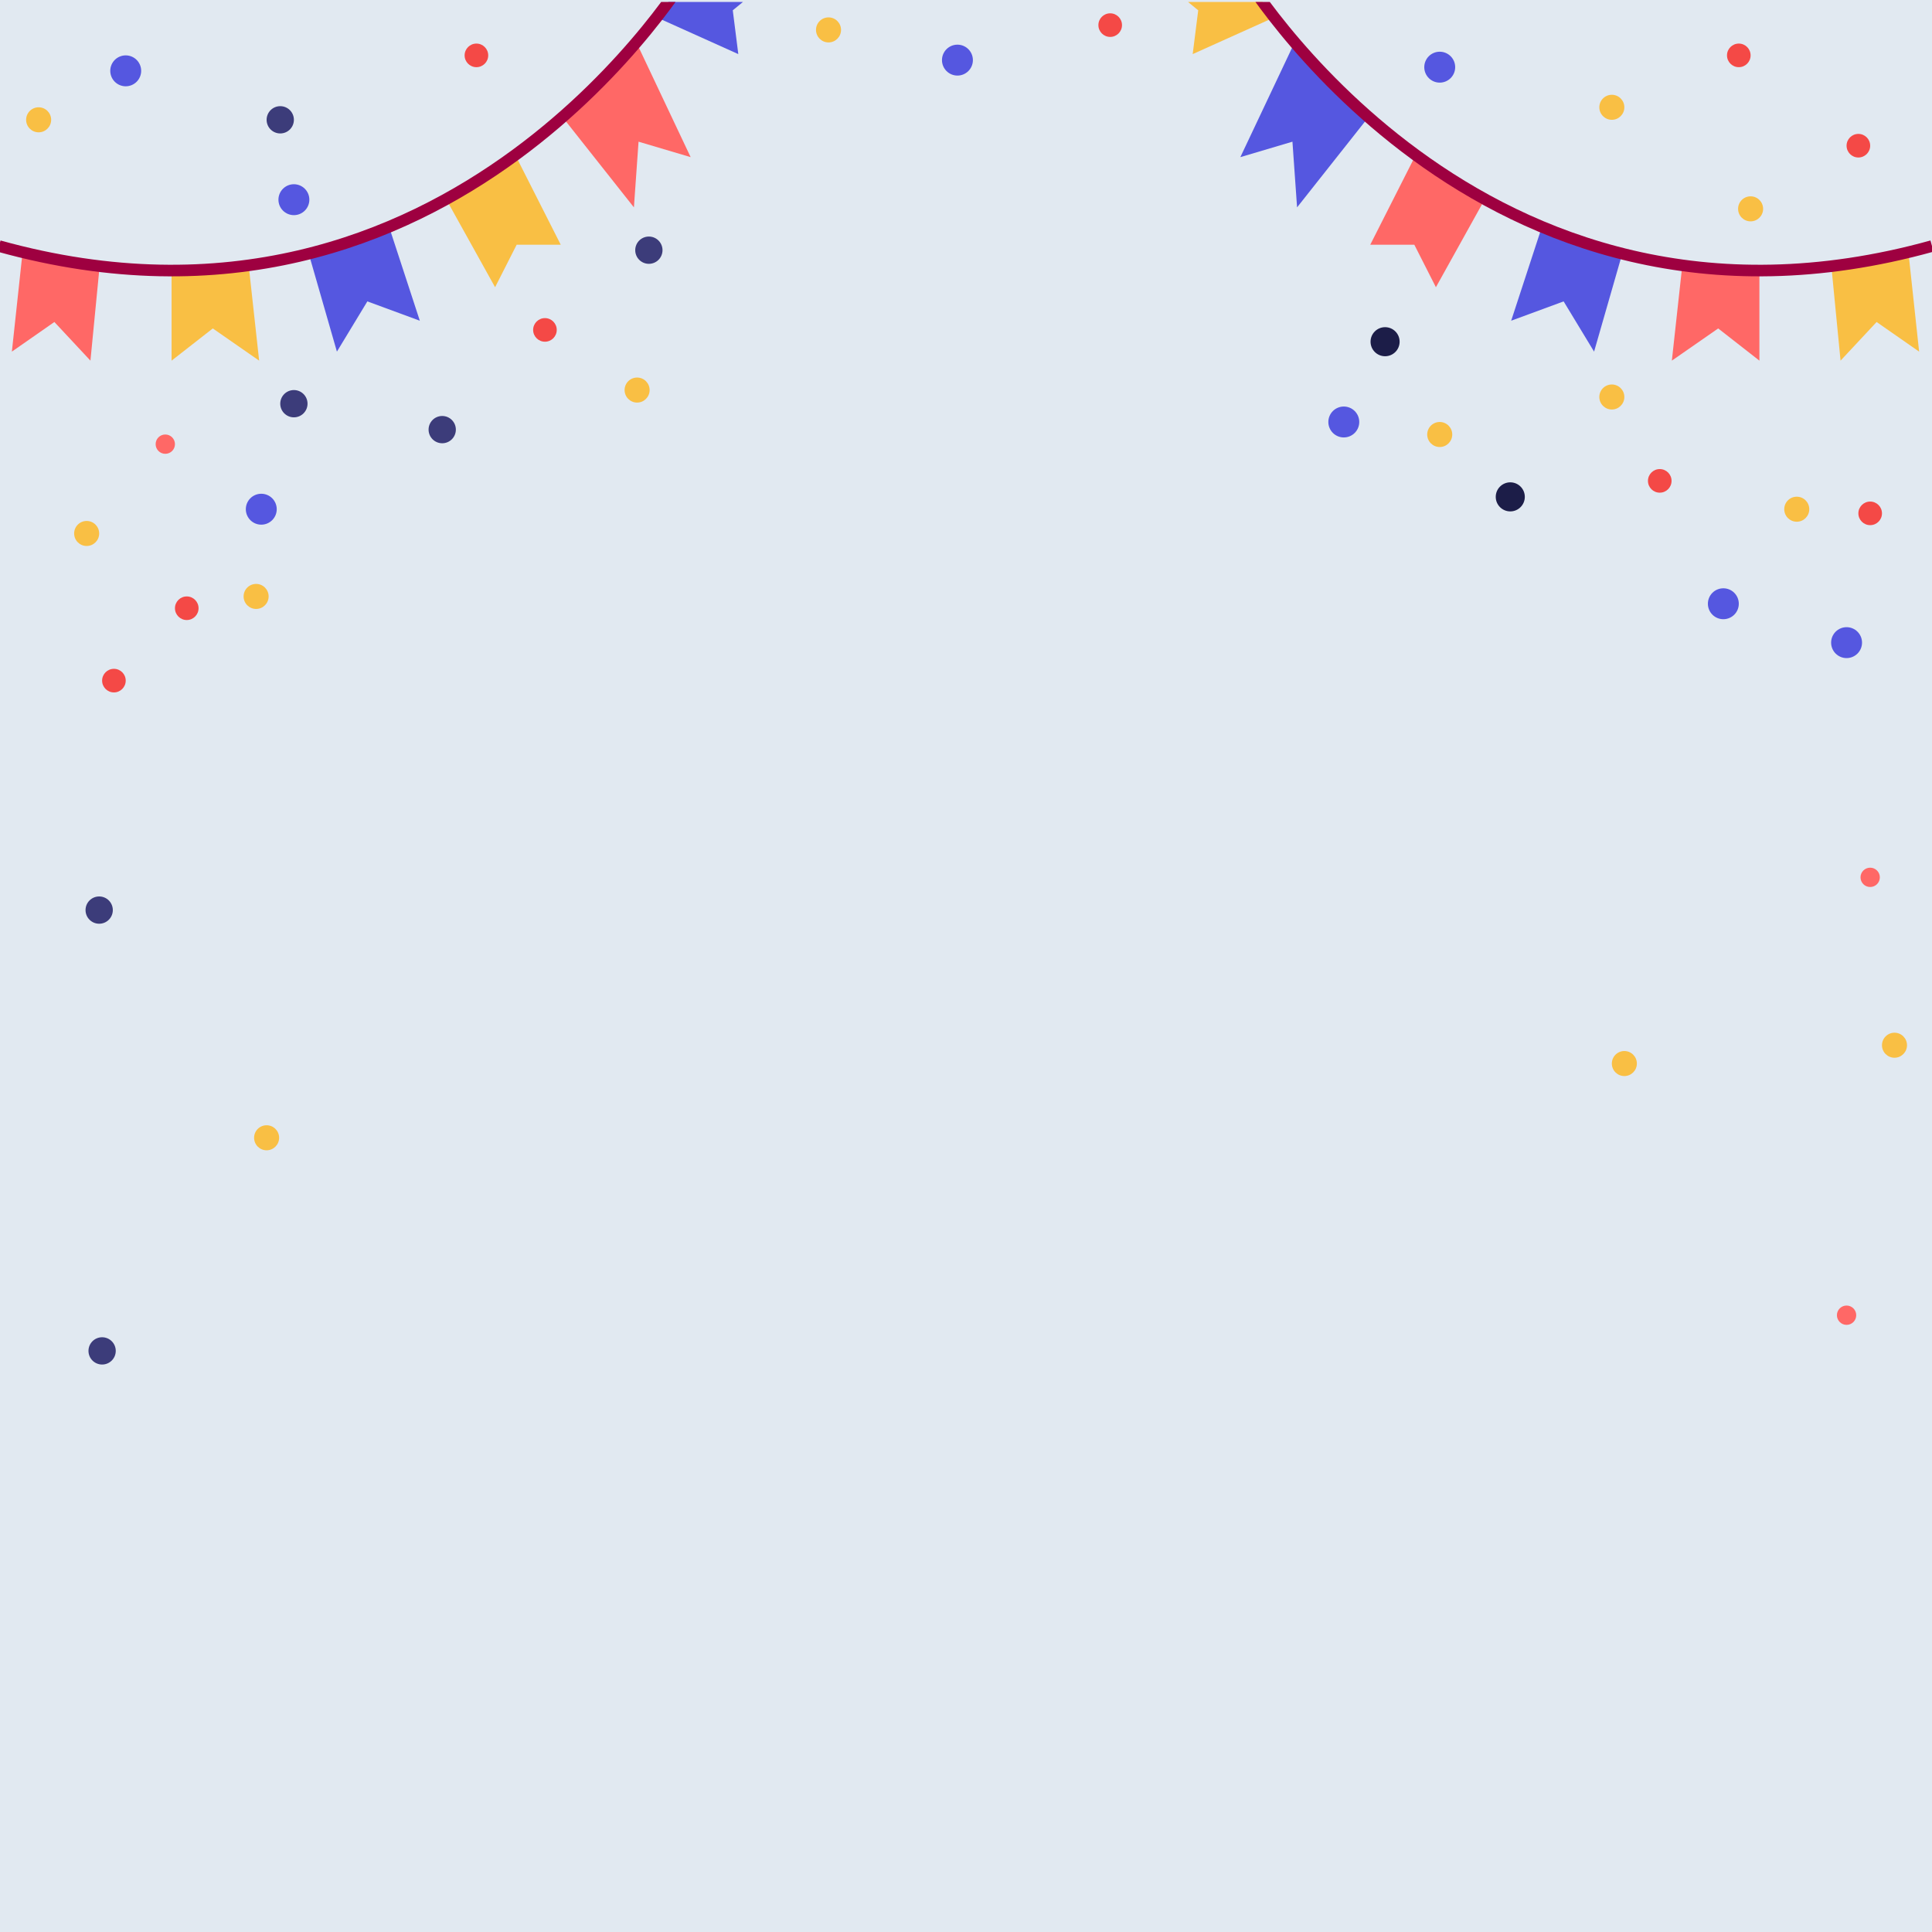 <svg version="1.1" xmlns="http://www.w3.org/2000/svg" xmlns:xlink="http://www.w3.org/1999/xlink" x="0px" y="0px" viewBox="0 0 500 500" style="enable-background:new 0 0 500 500;" xml:space="preserve">
<g id="BACKGROUND">
	<rect style="fill:rgb(225, 233, 241);" width="500" height="500"/>
</g>
<g id="OBJECTS">
	<g>
		<g>
			<circle style="fill:#FF6866;" cx="484" cy="227.055" r="2.5"/>
			<circle style="fill:#FF6866;" cx="477.892" cy="340.374" r="2.5"/>
			<circle style="fill:#FF6866;" cx="42.779" cy="114.948" r="2.5"/>
			<circle style="fill:#F44946;" cx="48.333" cy="157.41" r="3.054"/>
			<circle style="fill:#F44946;" cx="429.543" cy="124.449" r="3.054"/>
			<circle style="fill:#F44946;" cx="480.946" cy="37.708" r="3.054"/>
			<circle style="fill:#F44946;" cx="287.318" cy="6.5" r="3.054"/>
			<circle style="fill:#F44946;" cx="450" cy="14.331" r="3.054"/>
			<circle style="fill:#F44946;" cx="29.482" cy="176.144" r="3.054"/>
			<circle style="fill:#F44946;" cx="484" cy="132.856" r="3.054"/>
			<circle style="fill:#F44946;" cx="141.03" cy="85.38" r="3.054"/>
			<circle style="fill:#F44946;" cx="123.296" cy="14.331" r="3.054"/>
			<circle style="fill:#3C3C7A;" cx="76.059" cy="104.477" r="3.53"/>
			<circle style="fill:#3C3C7A;" cx="114.446" cy="111.186" r="3.53"/>
			<circle style="fill:#3C3C7A;" cx="26.428" cy="349.61" r="3.53"/>
			<circle style="fill:#3C3C7A;" cx="72.529" cy="31.006" r="3.53"/>
			<circle style="fill:#3C3C7A;" cx="25.667" cy="235.532" r="3.53"/>
			<circle style="fill:#3C3C7A;" cx="167.928" cy="64.748" r="3.53"/>
			<circle style="fill:#5557e0;" cx="67.619" cy="131.783" r="4"/>
			<circle style="fill:#5557e0;" cx="76.059" cy="51.679" r="4"/>
			<circle style="fill:#5557e0;" cx="32.536" cy="18.331" r="4"/>
			<circle style="fill:#5557e0;" cx="446" cy="156.25" r="4"/>
			<circle style="fill:#5557e0;" cx="372.6" cy="17.384" r="4"/>
			<circle style="fill:#5557e0;" cx="247.784" cy="15.558" r="4"/>
			<circle style="fill:#5557e0;" cx="477.892" cy="166.313" r="4"/>
			<circle style="fill:#5557e0;" cx="347.774" cy="109.209" r="4"/>
			<circle style="fill:#1C1D48;" cx="390.859" cy="128.588" r="3.762"/>
			<circle style="fill:#1C1D48;" cx="358.46" cy="88.433" r="3.762"/>
			<circle style="fill:#F9BF44;" cx="372.6" cy="112.448" r="3.239"/>
			<circle style="fill:#F9BF44;" cx="417.142" cy="27.767" r="3.239"/>
			<circle style="fill:#F9BF44;" cx="164.883" cy="100.947" r="3.239"/>
			<circle style="fill:#F9BF44;" cx="214.42" cy="7.739" r="3.239"/>
			<circle style="fill:#F9BF44;" cx="22.428" cy="138.061" r="3.239"/>
			<circle style="fill:#F9BF44;" cx="66.283" cy="154.356" r="3.239"/>
			<circle style="fill:#F9BF44;" cx="68.999" cy="294.455" r="3.239"/>
			<circle style="fill:#F9BF44;" cx="10" cy="31.006" r="3.239"/>
			<circle style="fill:#F9BF44;" cx="465" cy="131.783" r="3.239"/>
			<circle style="fill:#F9BF44;" cx="420.381" cy="275.243" r="3.239"/>
			<circle style="fill:#F9BF44;" cx="453.054" cy="54.048" r="3.239"/>
			<circle style="fill:#F9BF44;" cx="417.142" cy="102.742" r="3.239"/>
			<circle style="fill:#F9BF44;" cx="490.292" cy="270.503" r="3.239"/>
		</g>
		<g>
			<g>
				<defs>
					<rect id="SVGID_1_" y="0.5" width="500" height="500"/>
				</defs>
				<clipPath id="SVGID_00000160885300315834414360000004256252882032752057_">
					<use xlink:href="#SVGID_1_"  style="overflow:visible;"/>
				</clipPath>
				<g style="clip-path:url(#SVGID_00000160885300315834414360000004256252882032752057_);">
					<polygon style="fill:#5557e0;" points="334.483,12.158 321,40.667 334.483,36.667 335.682,53.667 353.543,31.089 					"/>
					<polygon style="fill:#FF6866;" points="366.027,40.816 354.62,63.333 366.027,63.333 371.61,74.333 384.048,51.955 					"/>
					<polygon style="fill:#5557e0;" points="398.97,58.92 391.09,83 404.667,78 412.546,91 419.833,65.664 					"/>
					<polygon style="fill:#FF6866;" points="435.385,68.613 432.674,93.333 444.667,85 455.333,93.333 455.333,70.021 					"/>
					<polygon style="fill:#F9BF44;" points="473.973,69.068 476.333,93.333 485.667,83.333 496.667,91 493.95,65.773 					"/>
					<polygon style="fill:#F9BF44;" points="328.668,4.999 308.667,14 310.098,2.667 300.333,-5.333 321,-13 					"/>
					<path style="fill:none;stroke:#9E0040;stroke-width:3;stroke-miterlimit:10;" d="M321-8c0,0,61.309,104.368,179,71.683"/>
				</g>
				<g style="clip-path:url(#SVGID_00000160885300315834414360000004256252882032752057_);">
					<polygon style="fill:#FF6866;" points="165.256,12.158 178.739,40.667 165.256,36.667 164.057,53.667 146.196,31.089 					"/>
					<polygon style="fill:#F9BF44;" points="133.712,40.816 145.119,63.333 133.712,63.333 128.129,74.333 115.691,51.955 					"/>
					<polygon style="fill:#5557e0;" points="100.769,58.92 108.649,83 95.072,78 87.193,91 79.906,65.664 					"/>
					<polygon style="fill:#F9BF44;" points="64.354,68.613 67.065,93.333 55.072,85 44.406,93.333 44.406,70.021 					"/>
					<polygon style="fill:#FF6866;" points="25.766,69.068 23.406,93.333 14.072,83.333 3.072,91 5.789,65.773 					"/>
					<polygon style="fill:#5557e0;" points="171.071,4.999 191.072,14 189.641,2.667 199.406,-5.333 178.739,-13 					"/>
					<path style="fill:none;stroke:#9E0040;stroke-width:3;stroke-miterlimit:10;" d="M178.739-8c0,0-61.309,104.368-179,71.683"/>
				</g>
			</g>
			
		</g>
	</g>

</g>

</svg>